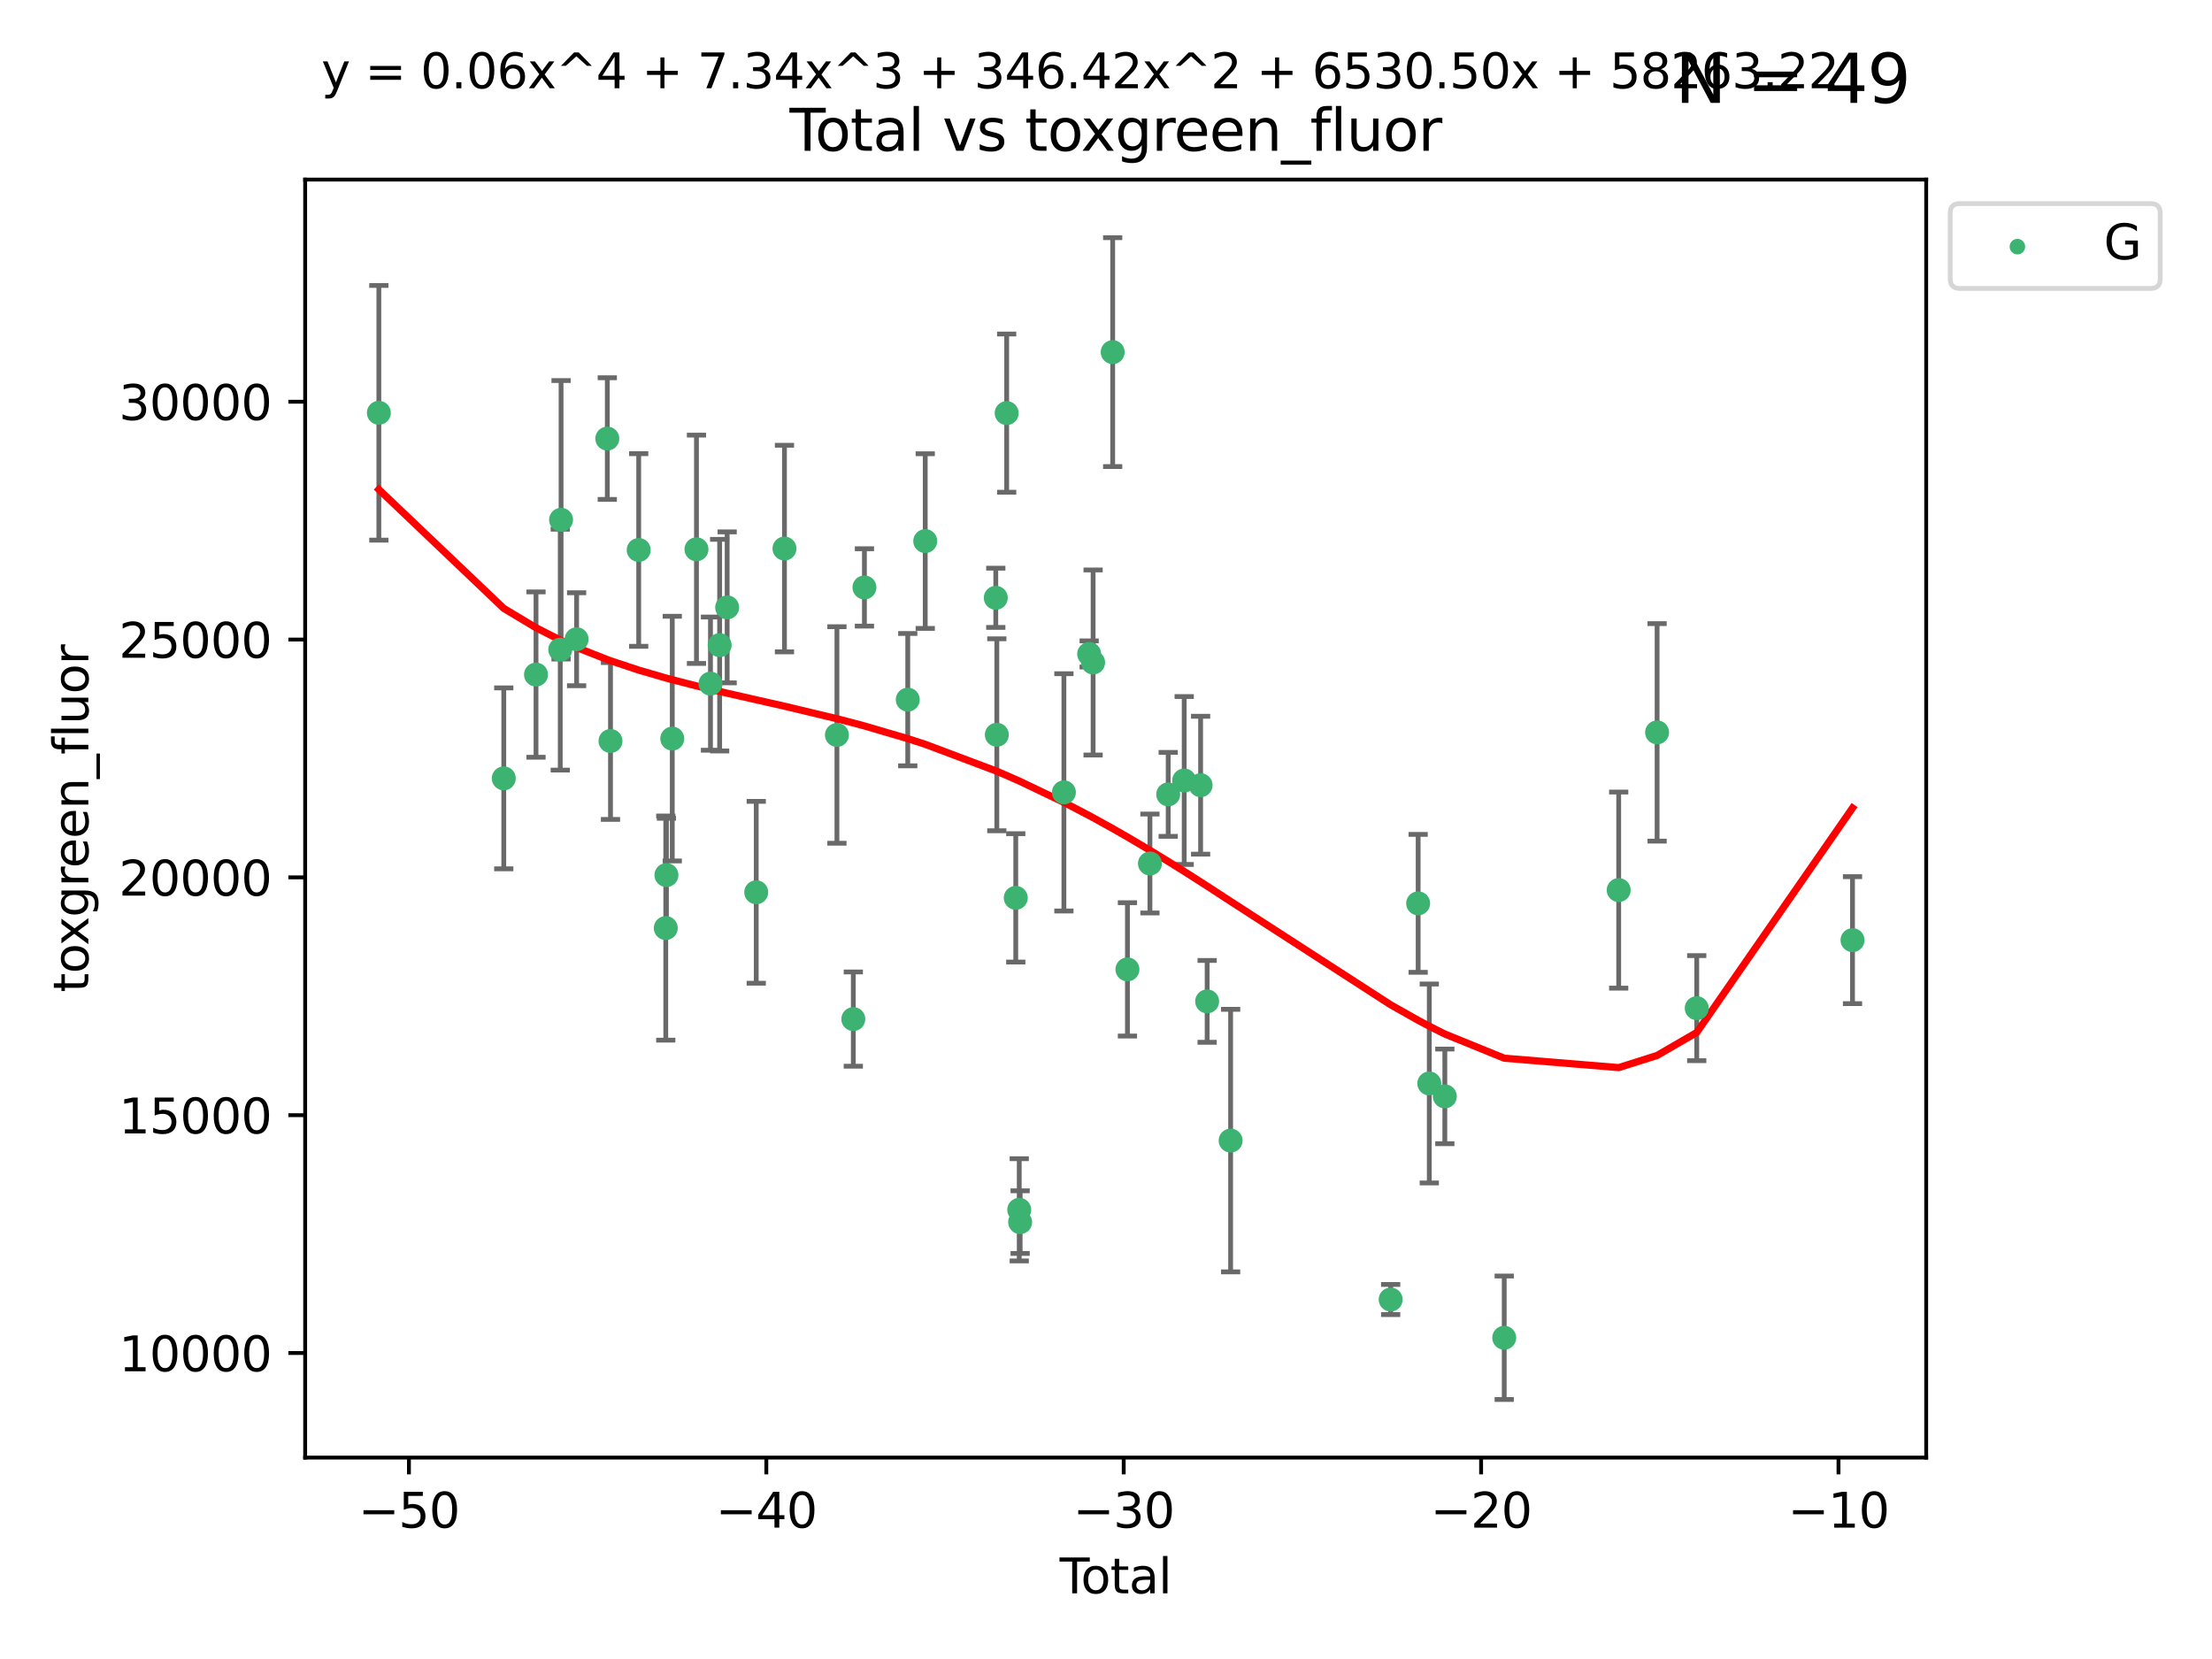 <?xml version="1.0" encoding="utf-8" standalone="no"?>
<!DOCTYPE svg PUBLIC "-//W3C//DTD SVG 1.1//EN"
  "http://www.w3.org/Graphics/SVG/1.1/DTD/svg11.dtd">
<svg xmlns:xlink="http://www.w3.org/1999/xlink" width="460.8pt" height="345.6pt" viewBox="0 0 460.8 345.6" xmlns="http://www.w3.org/2000/svg" version="1.1">
 <defs>
  <style type="text/css">*{stroke-linejoin: round; stroke-linecap: butt}</style>
 </defs>
 <g id="figure_1">
  <g id="patch_1">
   <path d="M 0 345.6 
L 460.8 345.6 
L 460.8 0 
L 0 0 
z
" style="fill: #ffffff"/>
  </g>
  <g id="axes_1">
   <g id="patch_2">
    <path d="M 63.571 303.64 
L 401.26 303.64 
L 401.26 37.411 
L 63.571 37.411 
z
" style="fill: #ffffff"/>
   </g>
   <g id="PathCollection_1">
    <defs>
     <path id="mb4ce47b4bc" d="M 0 1.118 
C 0.297 1.118 0.581 1 0.791 0.791 
C 1 0.581 1.118 0.297 1.118 0 
C 1.118 -0.297 1 -0.581 0.791 -0.791 
C 0.581 -1 0.297 -1.118 0 -1.118 
C -0.297 -1.118 -0.581 -1 -0.791 -0.791 
C -1 -0.581 -1.118 -0.297 -1.118 0 
C -1.118 0.297 -1 0.581 -0.791 0.791 
C -0.581 1 -0.297 1.118 0 1.118 
z
" style="stroke: #3cb371"/>
    </defs>
    <g clip-path="url(#p9e8d998bc2)">
     <use xlink:href="#mb4ce47b4bc" x="78.921" y="85.997" style="fill: #3cb371; stroke: #3cb371"/>
     <use xlink:href="#mb4ce47b4bc" x="104.945" y="162.146" style="fill: #3cb371; stroke: #3cb371"/>
     <use xlink:href="#mb4ce47b4bc" x="111.661" y="140.524" style="fill: #3cb371; stroke: #3cb371"/>
     <use xlink:href="#mb4ce47b4bc" x="116.711" y="135.33" style="fill: #3cb371; stroke: #3cb371"/>
     <use xlink:href="#mb4ce47b4bc" x="116.882" y="108.281" style="fill: #3cb371; stroke: #3cb371"/>
     <use xlink:href="#mb4ce47b4bc" x="120.118" y="133.165" style="fill: #3cb371; stroke: #3cb371"/>
     <use xlink:href="#mb4ce47b4bc" x="126.511" y="91.364" style="fill: #3cb371; stroke: #3cb371"/>
     <use xlink:href="#mb4ce47b4bc" x="127.177" y="154.363" style="fill: #3cb371; stroke: #3cb371"/>
     <use xlink:href="#mb4ce47b4bc" x="133.054" y="114.571" style="fill: #3cb371; stroke: #3cb371"/>
     <use xlink:href="#mb4ce47b4bc" x="138.693" y="193.332" style="fill: #3cb371; stroke: #3cb371"/>
     <use xlink:href="#mb4ce47b4bc" x="138.83" y="182.296" style="fill: #3cb371; stroke: #3cb371"/>
     <use xlink:href="#mb4ce47b4bc" x="140.045" y="153.866" style="fill: #3cb371; stroke: #3cb371"/>
     <use xlink:href="#mb4ce47b4bc" x="145.087" y="114.428" style="fill: #3cb371; stroke: #3cb371"/>
     <use xlink:href="#mb4ce47b4bc" x="148.005" y="142.413" style="fill: #3cb371; stroke: #3cb371"/>
     <use xlink:href="#mb4ce47b4bc" x="149.915" y="134.397" style="fill: #3cb371; stroke: #3cb371"/>
     <use xlink:href="#mb4ce47b4bc" x="151.481" y="126.527" style="fill: #3cb371; stroke: #3cb371"/>
     <use xlink:href="#mb4ce47b4bc" x="157.537" y="185.877" style="fill: #3cb371; stroke: #3cb371"/>
     <use xlink:href="#mb4ce47b4bc" x="163.418" y="114.273" style="fill: #3cb371; stroke: #3cb371"/>
     <use xlink:href="#mb4ce47b4bc" x="174.347" y="153.106" style="fill: #3cb371; stroke: #3cb371"/>
     <use xlink:href="#mb4ce47b4bc" x="177.76" y="212.295" style="fill: #3cb371; stroke: #3cb371"/>
     <use xlink:href="#mb4ce47b4bc" x="180.076" y="122.372" style="fill: #3cb371; stroke: #3cb371"/>
     <use xlink:href="#mb4ce47b4bc" x="189.102" y="145.748" style="fill: #3cb371; stroke: #3cb371"/>
     <use xlink:href="#mb4ce47b4bc" x="192.744" y="112.718" style="fill: #3cb371; stroke: #3cb371"/>
     <use xlink:href="#mb4ce47b4bc" x="207.44" y="124.535" style="fill: #3cb371; stroke: #3cb371"/>
     <use xlink:href="#mb4ce47b4bc" x="207.655" y="153.067" style="fill: #3cb371; stroke: #3cb371"/>
     <use xlink:href="#mb4ce47b4bc" x="209.708" y="86.058" style="fill: #3cb371; stroke: #3cb371"/>
     <use xlink:href="#mb4ce47b4bc" x="211.603" y="187.039" style="fill: #3cb371; stroke: #3cb371"/>
     <use xlink:href="#mb4ce47b4bc" x="212.327" y="252.027" style="fill: #3cb371; stroke: #3cb371"/>
     <use xlink:href="#mb4ce47b4bc" x="212.514" y="254.59" style="fill: #3cb371; stroke: #3cb371"/>
     <use xlink:href="#mb4ce47b4bc" x="221.631" y="165.063" style="fill: #3cb371; stroke: #3cb371"/>
     <use xlink:href="#mb4ce47b4bc" x="226.894" y="136.229" style="fill: #3cb371; stroke: #3cb371"/>
     <use xlink:href="#mb4ce47b4bc" x="227.715" y="138.008" style="fill: #3cb371; stroke: #3cb371"/>
     <use xlink:href="#mb4ce47b4bc" x="231.793" y="73.353" style="fill: #3cb371; stroke: #3cb371"/>
     <use xlink:href="#mb4ce47b4bc" x="234.867" y="201.939" style="fill: #3cb371; stroke: #3cb371"/>
     <use xlink:href="#mb4ce47b4bc" x="239.552" y="179.886" style="fill: #3cb371; stroke: #3cb371"/>
     <use xlink:href="#mb4ce47b4bc" x="243.358" y="165.481" style="fill: #3cb371; stroke: #3cb371"/>
     <use xlink:href="#mb4ce47b4bc" x="246.69" y="162.589" style="fill: #3cb371; stroke: #3cb371"/>
     <use xlink:href="#mb4ce47b4bc" x="250.11" y="163.573" style="fill: #3cb371; stroke: #3cb371"/>
     <use xlink:href="#mb4ce47b4bc" x="251.47" y="208.604" style="fill: #3cb371; stroke: #3cb371"/>
     <use xlink:href="#mb4ce47b4bc" x="256.361" y="237.606" style="fill: #3cb371; stroke: #3cb371"/>
     <use xlink:href="#mb4ce47b4bc" x="289.699" y="270.716" style="fill: #3cb371; stroke: #3cb371"/>
     <use xlink:href="#mb4ce47b4bc" x="295.426" y="188.186" style="fill: #3cb371; stroke: #3cb371"/>
     <use xlink:href="#mb4ce47b4bc" x="297.748" y="225.708" style="fill: #3cb371; stroke: #3cb371"/>
     <use xlink:href="#mb4ce47b4bc" x="300.985" y="228.392" style="fill: #3cb371; stroke: #3cb371"/>
     <use xlink:href="#mb4ce47b4bc" x="313.358" y="278.681" style="fill: #3cb371; stroke: #3cb371"/>
     <use xlink:href="#mb4ce47b4bc" x="337.204" y="185.422" style="fill: #3cb371; stroke: #3cb371"/>
     <use xlink:href="#mb4ce47b4bc" x="345.204" y="152.567" style="fill: #3cb371; stroke: #3cb371"/>
     <use xlink:href="#mb4ce47b4bc" x="353.461" y="210.017" style="fill: #3cb371; stroke: #3cb371"/>
     <use xlink:href="#mb4ce47b4bc" x="385.911" y="195.848" style="fill: #3cb371; stroke: #3cb371"/>
    </g>
   </g>
   <g id="matplotlib.axis_1">
    <g id="xtick_1">
     <g id="line2d_1">
      <defs>
       <path id="m841485685b" d="M 0 0 
L 0 3.5 
" style="stroke: #000000; stroke-width: 0.8"/>
      </defs>
      <g>
       <use xlink:href="#m841485685b" x="85.187" y="303.64" style="stroke: #000000; stroke-width: 0.8"/>
      </g>
     </g>
     <g id="text_1">
      <!-- −50 -->
      <g transform="translate(74.634 318.238)scale(0.1 -0.1)">
       <defs>
        <path id="DejaVuSans-2212" d="M 678 2272 
L 4684 2272 
L 4684 1741 
L 678 1741 
L 678 2272 
z
" transform="scale(0.016)"/>
        <path id="DejaVuSans-35" d="M 691 4666 
L 3169 4666 
L 3169 4134 
L 1269 4134 
L 1269 2991 
Q 1406 3038 1543 3061 
Q 1681 3084 1819 3084 
Q 2600 3084 3056 2656 
Q 3513 2228 3513 1497 
Q 3513 744 3044 326 
Q 2575 -91 1722 -91 
Q 1428 -91 1123 -41 
Q 819 9 494 109 
L 494 744 
Q 775 591 1075 516 
Q 1375 441 1709 441 
Q 2250 441 2565 725 
Q 2881 1009 2881 1497 
Q 2881 1984 2565 2268 
Q 2250 2553 1709 2553 
Q 1456 2553 1204 2497 
Q 953 2441 691 2322 
L 691 4666 
z
" transform="scale(0.016)"/>
        <path id="DejaVuSans-30" d="M 2034 4250 
Q 1547 4250 1301 3770 
Q 1056 3291 1056 2328 
Q 1056 1369 1301 889 
Q 1547 409 2034 409 
Q 2525 409 2770 889 
Q 3016 1369 3016 2328 
Q 3016 3291 2770 3770 
Q 2525 4250 2034 4250 
z
M 2034 4750 
Q 2819 4750 3233 4129 
Q 3647 3509 3647 2328 
Q 3647 1150 3233 529 
Q 2819 -91 2034 -91 
Q 1250 -91 836 529 
Q 422 1150 422 2328 
Q 422 3509 836 4129 
Q 1250 4750 2034 4750 
z
" transform="scale(0.016)"/>
       </defs>
       <use xlink:href="#DejaVuSans-2212"/>
       <use xlink:href="#DejaVuSans-35" x="83.789"/>
       <use xlink:href="#DejaVuSans-30" x="147.412"/>
      </g>
     </g>
    </g>
    <g id="xtick_2">
     <g id="line2d_2">
      <g>
       <use xlink:href="#m841485685b" x="159.638" y="303.64" style="stroke: #000000; stroke-width: 0.8"/>
      </g>
     </g>
     <g id="text_2">
      <!-- −40 -->
      <g transform="translate(149.086 318.238)scale(0.1 -0.1)">
       <defs>
        <path id="DejaVuSans-34" d="M 2419 4116 
L 825 1625 
L 2419 1625 
L 2419 4116 
z
M 2253 4666 
L 3047 4666 
L 3047 1625 
L 3713 1625 
L 3713 1100 
L 3047 1100 
L 3047 0 
L 2419 0 
L 2419 1100 
L 313 1100 
L 313 1709 
L 2253 4666 
z
" transform="scale(0.016)"/>
       </defs>
       <use xlink:href="#DejaVuSans-2212"/>
       <use xlink:href="#DejaVuSans-34" x="83.789"/>
       <use xlink:href="#DejaVuSans-30" x="147.412"/>
      </g>
     </g>
    </g>
    <g id="xtick_3">
     <g id="line2d_3">
      <g>
       <use xlink:href="#m841485685b" x="234.089" y="303.64" style="stroke: #000000; stroke-width: 0.8"/>
      </g>
     </g>
     <g id="text_3">
      <!-- −30 -->
      <g transform="translate(223.537 318.238)scale(0.1 -0.1)">
       <defs>
        <path id="DejaVuSans-33" d="M 2597 2516 
Q 3050 2419 3304 2112 
Q 3559 1806 3559 1356 
Q 3559 666 3084 287 
Q 2609 -91 1734 -91 
Q 1441 -91 1130 -33 
Q 819 25 488 141 
L 488 750 
Q 750 597 1062 519 
Q 1375 441 1716 441 
Q 2309 441 2620 675 
Q 2931 909 2931 1356 
Q 2931 1769 2642 2001 
Q 2353 2234 1838 2234 
L 1294 2234 
L 1294 2753 
L 1863 2753 
Q 2328 2753 2575 2939 
Q 2822 3125 2822 3475 
Q 2822 3834 2567 4026 
Q 2313 4219 1838 4219 
Q 1578 4219 1281 4162 
Q 984 4106 628 3988 
L 628 4550 
Q 988 4650 1302 4700 
Q 1616 4750 1894 4750 
Q 2613 4750 3031 4423 
Q 3450 4097 3450 3541 
Q 3450 3153 3228 2886 
Q 3006 2619 2597 2516 
z
" transform="scale(0.016)"/>
       </defs>
       <use xlink:href="#DejaVuSans-2212"/>
       <use xlink:href="#DejaVuSans-33" x="83.789"/>
       <use xlink:href="#DejaVuSans-30" x="147.412"/>
      </g>
     </g>
    </g>
    <g id="xtick_4">
     <g id="line2d_4">
      <g>
       <use xlink:href="#m841485685b" x="308.541" y="303.64" style="stroke: #000000; stroke-width: 0.8"/>
      </g>
     </g>
     <g id="text_4">
      <!-- −20 -->
      <g transform="translate(297.988 318.238)scale(0.1 -0.1)">
       <defs>
        <path id="DejaVuSans-32" d="M 1228 531 
L 3431 531 
L 3431 0 
L 469 0 
L 469 531 
Q 828 903 1448 1529 
Q 2069 2156 2228 2338 
Q 2531 2678 2651 2914 
Q 2772 3150 2772 3378 
Q 2772 3750 2511 3984 
Q 2250 4219 1831 4219 
Q 1534 4219 1204 4116 
Q 875 4013 500 3803 
L 500 4441 
Q 881 4594 1212 4672 
Q 1544 4750 1819 4750 
Q 2544 4750 2975 4387 
Q 3406 4025 3406 3419 
Q 3406 3131 3298 2873 
Q 3191 2616 2906 2266 
Q 2828 2175 2409 1742 
Q 1991 1309 1228 531 
z
" transform="scale(0.016)"/>
       </defs>
       <use xlink:href="#DejaVuSans-2212"/>
       <use xlink:href="#DejaVuSans-32" x="83.789"/>
       <use xlink:href="#DejaVuSans-30" x="147.412"/>
      </g>
     </g>
    </g>
    <g id="xtick_5">
     <g id="line2d_5">
      <g>
       <use xlink:href="#m841485685b" x="382.992" y="303.64" style="stroke: #000000; stroke-width: 0.8"/>
      </g>
     </g>
     <g id="text_5">
      <!-- −10 -->
      <g transform="translate(372.44 318.238)scale(0.1 -0.1)">
       <defs>
        <path id="DejaVuSans-31" d="M 794 531 
L 1825 531 
L 1825 4091 
L 703 3866 
L 703 4441 
L 1819 4666 
L 2450 4666 
L 2450 531 
L 3481 531 
L 3481 0 
L 794 0 
L 794 531 
z
" transform="scale(0.016)"/>
       </defs>
       <use xlink:href="#DejaVuSans-2212"/>
       <use xlink:href="#DejaVuSans-31" x="83.789"/>
       <use xlink:href="#DejaVuSans-30" x="147.412"/>
      </g>
     </g>
    </g>
    <g id="text_6">
     <!-- Total -->
     <g transform="translate(220.739 331.917)scale(0.1 -0.1)">
      <defs>
       <path id="DejaVuSans-54" d="M -19 4666 
L 3928 4666 
L 3928 4134 
L 2272 4134 
L 2272 0 
L 1638 0 
L 1638 4134 
L -19 4134 
L -19 4666 
z
" transform="scale(0.016)"/>
       <path id="DejaVuSans-6f" d="M 1959 3097 
Q 1497 3097 1228 2736 
Q 959 2375 959 1747 
Q 959 1119 1226 758 
Q 1494 397 1959 397 
Q 2419 397 2687 759 
Q 2956 1122 2956 1747 
Q 2956 2369 2687 2733 
Q 2419 3097 1959 3097 
z
M 1959 3584 
Q 2709 3584 3137 3096 
Q 3566 2609 3566 1747 
Q 3566 888 3137 398 
Q 2709 -91 1959 -91 
Q 1206 -91 779 398 
Q 353 888 353 1747 
Q 353 2609 779 3096 
Q 1206 3584 1959 3584 
z
" transform="scale(0.016)"/>
       <path id="DejaVuSans-74" d="M 1172 4494 
L 1172 3500 
L 2356 3500 
L 2356 3053 
L 1172 3053 
L 1172 1153 
Q 1172 725 1289 603 
Q 1406 481 1766 481 
L 2356 481 
L 2356 0 
L 1766 0 
Q 1100 0 847 248 
Q 594 497 594 1153 
L 594 3053 
L 172 3053 
L 172 3500 
L 594 3500 
L 594 4494 
L 1172 4494 
z
" transform="scale(0.016)"/>
       <path id="DejaVuSans-61" d="M 2194 1759 
Q 1497 1759 1228 1600 
Q 959 1441 959 1056 
Q 959 750 1161 570 
Q 1363 391 1709 391 
Q 2188 391 2477 730 
Q 2766 1069 2766 1631 
L 2766 1759 
L 2194 1759 
z
M 3341 1997 
L 3341 0 
L 2766 0 
L 2766 531 
Q 2569 213 2275 61 
Q 1981 -91 1556 -91 
Q 1019 -91 701 211 
Q 384 513 384 1019 
Q 384 1609 779 1909 
Q 1175 2209 1959 2209 
L 2766 2209 
L 2766 2266 
Q 2766 2663 2505 2880 
Q 2244 3097 1772 3097 
Q 1472 3097 1187 3025 
Q 903 2953 641 2809 
L 641 3341 
Q 956 3463 1253 3523 
Q 1550 3584 1831 3584 
Q 2591 3584 2966 3190 
Q 3341 2797 3341 1997 
z
" transform="scale(0.016)"/>
       <path id="DejaVuSans-6c" d="M 603 4863 
L 1178 4863 
L 1178 0 
L 603 0 
L 603 4863 
z
" transform="scale(0.016)"/>
      </defs>
      <use xlink:href="#DejaVuSans-54"/>
      <use xlink:href="#DejaVuSans-6f" x="44.084"/>
      <use xlink:href="#DejaVuSans-74" x="105.266"/>
      <use xlink:href="#DejaVuSans-61" x="144.475"/>
      <use xlink:href="#DejaVuSans-6c" x="205.754"/>
     </g>
    </g>
   </g>
   <g id="matplotlib.axis_2">
    <g id="ytick_1">
     <g id="line2d_6">
      <defs>
       <path id="m6a6cdf7a8a" d="M 0 0 
L -3.5 0 
" style="stroke: #000000; stroke-width: 0.8"/>
      </defs>
      <g>
       <use xlink:href="#m6a6cdf7a8a" x="63.571" y="281.858" style="stroke: #000000; stroke-width: 0.8"/>
      </g>
     </g>
     <g id="text_7">
      <!-- 10000 -->
      <g transform="translate(24.759 285.657)scale(0.1 -0.1)">
       <use xlink:href="#DejaVuSans-31"/>
       <use xlink:href="#DejaVuSans-30" x="63.623"/>
       <use xlink:href="#DejaVuSans-30" x="127.246"/>
       <use xlink:href="#DejaVuSans-30" x="190.869"/>
       <use xlink:href="#DejaVuSans-30" x="254.492"/>
      </g>
     </g>
    </g>
    <g id="ytick_2">
     <g id="line2d_7">
      <g>
       <use xlink:href="#m6a6cdf7a8a" x="63.571" y="232.315" style="stroke: #000000; stroke-width: 0.8"/>
      </g>
     </g>
     <g id="text_8">
      <!-- 15000 -->
      <g transform="translate(24.759 236.114)scale(0.1 -0.1)">
       <use xlink:href="#DejaVuSans-31"/>
       <use xlink:href="#DejaVuSans-35" x="63.623"/>
       <use xlink:href="#DejaVuSans-30" x="127.246"/>
       <use xlink:href="#DejaVuSans-30" x="190.869"/>
       <use xlink:href="#DejaVuSans-30" x="254.492"/>
      </g>
     </g>
    </g>
    <g id="ytick_3">
     <g id="line2d_8">
      <g>
       <use xlink:href="#m6a6cdf7a8a" x="63.571" y="182.772" style="stroke: #000000; stroke-width: 0.8"/>
      </g>
     </g>
     <g id="text_9">
      <!-- 20000 -->
      <g transform="translate(24.759 186.571)scale(0.1 -0.1)">
       <use xlink:href="#DejaVuSans-32"/>
       <use xlink:href="#DejaVuSans-30" x="63.623"/>
       <use xlink:href="#DejaVuSans-30" x="127.246"/>
       <use xlink:href="#DejaVuSans-30" x="190.869"/>
       <use xlink:href="#DejaVuSans-30" x="254.492"/>
      </g>
     </g>
    </g>
    <g id="ytick_4">
     <g id="line2d_9">
      <g>
       <use xlink:href="#m6a6cdf7a8a" x="63.571" y="133.23" style="stroke: #000000; stroke-width: 0.8"/>
      </g>
     </g>
     <g id="text_10">
      <!-- 25000 -->
      <g transform="translate(24.759 137.029)scale(0.1 -0.1)">
       <use xlink:href="#DejaVuSans-32"/>
       <use xlink:href="#DejaVuSans-35" x="63.623"/>
       <use xlink:href="#DejaVuSans-30" x="127.246"/>
       <use xlink:href="#DejaVuSans-30" x="190.869"/>
       <use xlink:href="#DejaVuSans-30" x="254.492"/>
      </g>
     </g>
    </g>
    <g id="ytick_5">
     <g id="line2d_10">
      <g>
       <use xlink:href="#m6a6cdf7a8a" x="63.571" y="83.687" style="stroke: #000000; stroke-width: 0.8"/>
      </g>
     </g>
     <g id="text_11">
      <!-- 30000 -->
      <g transform="translate(24.759 87.486)scale(0.1 -0.1)">
       <use xlink:href="#DejaVuSans-33"/>
       <use xlink:href="#DejaVuSans-30" x="63.623"/>
       <use xlink:href="#DejaVuSans-30" x="127.246"/>
       <use xlink:href="#DejaVuSans-30" x="190.869"/>
       <use xlink:href="#DejaVuSans-30" x="254.492"/>
      </g>
     </g>
    </g>
    <g id="text_12">
     <!-- toxgreen_fluor -->
     <g transform="translate(18.401 206.72)rotate(-90)scale(0.1 -0.1)">
      <defs>
       <path id="DejaVuSans-78" d="M 3513 3500 
L 2247 1797 
L 3578 0 
L 2900 0 
L 1881 1375 
L 863 0 
L 184 0 
L 1544 1831 
L 300 3500 
L 978 3500 
L 1906 2253 
L 2834 3500 
L 3513 3500 
z
" transform="scale(0.016)"/>
       <path id="DejaVuSans-67" d="M 2906 1791 
Q 2906 2416 2648 2759 
Q 2391 3103 1925 3103 
Q 1463 3103 1205 2759 
Q 947 2416 947 1791 
Q 947 1169 1205 825 
Q 1463 481 1925 481 
Q 2391 481 2648 825 
Q 2906 1169 2906 1791 
z
M 3481 434 
Q 3481 -459 3084 -895 
Q 2688 -1331 1869 -1331 
Q 1566 -1331 1297 -1286 
Q 1028 -1241 775 -1147 
L 775 -588 
Q 1028 -725 1275 -790 
Q 1522 -856 1778 -856 
Q 2344 -856 2625 -561 
Q 2906 -266 2906 331 
L 2906 616 
Q 2728 306 2450 153 
Q 2172 0 1784 0 
Q 1141 0 747 490 
Q 353 981 353 1791 
Q 353 2603 747 3093 
Q 1141 3584 1784 3584 
Q 2172 3584 2450 3431 
Q 2728 3278 2906 2969 
L 2906 3500 
L 3481 3500 
L 3481 434 
z
" transform="scale(0.016)"/>
       <path id="DejaVuSans-72" d="M 2631 2963 
Q 2534 3019 2420 3045 
Q 2306 3072 2169 3072 
Q 1681 3072 1420 2755 
Q 1159 2438 1159 1844 
L 1159 0 
L 581 0 
L 581 3500 
L 1159 3500 
L 1159 2956 
Q 1341 3275 1631 3429 
Q 1922 3584 2338 3584 
Q 2397 3584 2469 3576 
Q 2541 3569 2628 3553 
L 2631 2963 
z
" transform="scale(0.016)"/>
       <path id="DejaVuSans-65" d="M 3597 1894 
L 3597 1613 
L 953 1613 
Q 991 1019 1311 708 
Q 1631 397 2203 397 
Q 2534 397 2845 478 
Q 3156 559 3463 722 
L 3463 178 
Q 3153 47 2828 -22 
Q 2503 -91 2169 -91 
Q 1331 -91 842 396 
Q 353 884 353 1716 
Q 353 2575 817 3079 
Q 1281 3584 2069 3584 
Q 2775 3584 3186 3129 
Q 3597 2675 3597 1894 
z
M 3022 2063 
Q 3016 2534 2758 2815 
Q 2500 3097 2075 3097 
Q 1594 3097 1305 2825 
Q 1016 2553 972 2059 
L 3022 2063 
z
" transform="scale(0.016)"/>
       <path id="DejaVuSans-6e" d="M 3513 2113 
L 3513 0 
L 2938 0 
L 2938 2094 
Q 2938 2591 2744 2837 
Q 2550 3084 2163 3084 
Q 1697 3084 1428 2787 
Q 1159 2491 1159 1978 
L 1159 0 
L 581 0 
L 581 3500 
L 1159 3500 
L 1159 2956 
Q 1366 3272 1645 3428 
Q 1925 3584 2291 3584 
Q 2894 3584 3203 3211 
Q 3513 2838 3513 2113 
z
" transform="scale(0.016)"/>
       <path id="DejaVuSans-5f" d="M 3263 -1063 
L 3263 -1509 
L -63 -1509 
L -63 -1063 
L 3263 -1063 
z
" transform="scale(0.016)"/>
       <path id="DejaVuSans-66" d="M 2375 4863 
L 2375 4384 
L 1825 4384 
Q 1516 4384 1395 4259 
Q 1275 4134 1275 3809 
L 1275 3500 
L 2222 3500 
L 2222 3053 
L 1275 3053 
L 1275 0 
L 697 0 
L 697 3053 
L 147 3053 
L 147 3500 
L 697 3500 
L 697 3744 
Q 697 4328 969 4595 
Q 1241 4863 1831 4863 
L 2375 4863 
z
" transform="scale(0.016)"/>
       <path id="DejaVuSans-75" d="M 544 1381 
L 544 3500 
L 1119 3500 
L 1119 1403 
Q 1119 906 1312 657 
Q 1506 409 1894 409 
Q 2359 409 2629 706 
Q 2900 1003 2900 1516 
L 2900 3500 
L 3475 3500 
L 3475 0 
L 2900 0 
L 2900 538 
Q 2691 219 2414 64 
Q 2138 -91 1772 -91 
Q 1169 -91 856 284 
Q 544 659 544 1381 
z
M 1991 3584 
L 1991 3584 
z
" transform="scale(0.016)"/>
      </defs>
      <use xlink:href="#DejaVuSans-74"/>
      <use xlink:href="#DejaVuSans-6f" x="39.209"/>
      <use xlink:href="#DejaVuSans-78" x="97.266"/>
      <use xlink:href="#DejaVuSans-67" x="156.445"/>
      <use xlink:href="#DejaVuSans-72" x="219.922"/>
      <use xlink:href="#DejaVuSans-65" x="258.785"/>
      <use xlink:href="#DejaVuSans-65" x="320.309"/>
      <use xlink:href="#DejaVuSans-6e" x="381.832"/>
      <use xlink:href="#DejaVuSans-5f" x="445.211"/>
      <use xlink:href="#DejaVuSans-66" x="495.211"/>
      <use xlink:href="#DejaVuSans-6c" x="530.416"/>
      <use xlink:href="#DejaVuSans-75" x="558.199"/>
      <use xlink:href="#DejaVuSans-6f" x="621.578"/>
      <use xlink:href="#DejaVuSans-72" x="682.76"/>
     </g>
    </g>
   </g>
   <g id="LineCollection_1">
    <path d="M 78.921 112.522 
L 78.921 59.471 
" clip-path="url(#p9e8d998bc2)" style="fill: none; stroke: #696969"/>
    <path d="M 104.945 180.989 
L 104.945 143.303 
" clip-path="url(#p9e8d998bc2)" style="fill: none; stroke: #696969"/>
    <path d="M 111.661 157.745 
L 111.661 123.304 
" clip-path="url(#p9e8d998bc2)" style="fill: none; stroke: #696969"/>
    <path d="M 116.711 160.423 
L 116.711 110.237 
" clip-path="url(#p9e8d998bc2)" style="fill: none; stroke: #696969"/>
    <path d="M 116.882 137.283 
L 116.882 79.279 
" clip-path="url(#p9e8d998bc2)" style="fill: none; stroke: #696969"/>
    <path d="M 120.118 142.848 
L 120.118 123.481 
" clip-path="url(#p9e8d998bc2)" style="fill: none; stroke: #696969"/>
    <path d="M 126.511 104.035 
L 126.511 78.693 
" clip-path="url(#p9e8d998bc2)" style="fill: none; stroke: #696969"/>
    <path d="M 127.177 170.7 
L 127.177 138.025 
" clip-path="url(#p9e8d998bc2)" style="fill: none; stroke: #696969"/>
    <path d="M 133.054 134.638 
L 133.054 94.505 
" clip-path="url(#p9e8d998bc2)" style="fill: none; stroke: #696969"/>
    <path d="M 138.693 216.68 
L 138.693 169.984 
" clip-path="url(#p9e8d998bc2)" style="fill: none; stroke: #696969"/>
    <path d="M 138.83 194.134 
L 138.83 170.457 
" clip-path="url(#p9e8d998bc2)" style="fill: none; stroke: #696969"/>
    <path d="M 140.045 179.351 
L 140.045 128.38 
" clip-path="url(#p9e8d998bc2)" style="fill: none; stroke: #696969"/>
    <path d="M 145.087 138.213 
L 145.087 90.642 
" clip-path="url(#p9e8d998bc2)" style="fill: none; stroke: #696969"/>
    <path d="M 148.005 156.289 
L 148.005 128.536 
" clip-path="url(#p9e8d998bc2)" style="fill: none; stroke: #696969"/>
    <path d="M 149.915 156.437 
L 149.915 112.358 
" clip-path="url(#p9e8d998bc2)" style="fill: none; stroke: #696969"/>
    <path d="M 151.481 142.251 
L 151.481 110.802 
" clip-path="url(#p9e8d998bc2)" style="fill: none; stroke: #696969"/>
    <path d="M 157.537 204.819 
L 157.537 166.936 
" clip-path="url(#p9e8d998bc2)" style="fill: none; stroke: #696969"/>
    <path d="M 163.418 135.794 
L 163.418 92.752 
" clip-path="url(#p9e8d998bc2)" style="fill: none; stroke: #696969"/>
    <path d="M 174.347 175.66 
L 174.347 130.552 
" clip-path="url(#p9e8d998bc2)" style="fill: none; stroke: #696969"/>
    <path d="M 177.76 222.116 
L 177.76 202.474 
" clip-path="url(#p9e8d998bc2)" style="fill: none; stroke: #696969"/>
    <path d="M 180.076 130.43 
L 180.076 114.314 
" clip-path="url(#p9e8d998bc2)" style="fill: none; stroke: #696969"/>
    <path d="M 189.102 159.533 
L 189.102 131.963 
" clip-path="url(#p9e8d998bc2)" style="fill: none; stroke: #696969"/>
    <path d="M 192.744 130.909 
L 192.744 94.526 
" clip-path="url(#p9e8d998bc2)" style="fill: none; stroke: #696969"/>
    <path d="M 207.44 130.705 
L 207.44 118.365 
" clip-path="url(#p9e8d998bc2)" style="fill: none; stroke: #696969"/>
    <path d="M 207.655 173.063 
L 207.655 133.072 
" clip-path="url(#p9e8d998bc2)" style="fill: none; stroke: #696969"/>
    <path d="M 209.708 102.536 
L 209.708 69.579 
" clip-path="url(#p9e8d998bc2)" style="fill: none; stroke: #696969"/>
    <path d="M 211.603 200.41 
L 211.603 173.669 
" clip-path="url(#p9e8d998bc2)" style="fill: none; stroke: #696969"/>
    <path d="M 212.327 262.673 
L 212.327 241.38 
" clip-path="url(#p9e8d998bc2)" style="fill: none; stroke: #696969"/>
    <path d="M 212.514 261.113 
L 212.514 248.067 
" clip-path="url(#p9e8d998bc2)" style="fill: none; stroke: #696969"/>
    <path d="M 221.631 189.777 
L 221.631 140.349 
" clip-path="url(#p9e8d998bc2)" style="fill: none; stroke: #696969"/>
    <path d="M 226.894 138.946 
L 226.894 133.511 
" clip-path="url(#p9e8d998bc2)" style="fill: none; stroke: #696969"/>
    <path d="M 227.715 157.285 
L 227.715 118.731 
" clip-path="url(#p9e8d998bc2)" style="fill: none; stroke: #696969"/>
    <path d="M 231.793 97.193 
L 231.793 49.513 
" clip-path="url(#p9e8d998bc2)" style="fill: none; stroke: #696969"/>
    <path d="M 234.867 215.825 
L 234.867 188.053 
" clip-path="url(#p9e8d998bc2)" style="fill: none; stroke: #696969"/>
    <path d="M 239.552 190.19 
L 239.552 169.582 
" clip-path="url(#p9e8d998bc2)" style="fill: none; stroke: #696969"/>
    <path d="M 243.358 174.223 
L 243.358 156.739 
" clip-path="url(#p9e8d998bc2)" style="fill: none; stroke: #696969"/>
    <path d="M 246.69 180.08 
L 246.69 145.099 
" clip-path="url(#p9e8d998bc2)" style="fill: none; stroke: #696969"/>
    <path d="M 250.11 177.935 
L 250.11 149.211 
" clip-path="url(#p9e8d998bc2)" style="fill: none; stroke: #696969"/>
    <path d="M 251.47 217.128 
L 251.47 200.081 
" clip-path="url(#p9e8d998bc2)" style="fill: none; stroke: #696969"/>
    <path d="M 256.361 264.952 
L 256.361 210.261 
" clip-path="url(#p9e8d998bc2)" style="fill: none; stroke: #696969"/>
    <path d="M 289.699 273.85 
L 289.699 267.581 
" clip-path="url(#p9e8d998bc2)" style="fill: none; stroke: #696969"/>
    <path d="M 295.426 202.549 
L 295.426 173.823 
" clip-path="url(#p9e8d998bc2)" style="fill: none; stroke: #696969"/>
    <path d="M 297.748 246.426 
L 297.748 204.99 
" clip-path="url(#p9e8d998bc2)" style="fill: none; stroke: #696969"/>
    <path d="M 300.985 238.25 
L 300.985 218.535 
" clip-path="url(#p9e8d998bc2)" style="fill: none; stroke: #696969"/>
    <path d="M 313.358 291.539 
L 313.358 265.824 
" clip-path="url(#p9e8d998bc2)" style="fill: none; stroke: #696969"/>
    <path d="M 337.204 205.848 
L 337.204 164.996 
" clip-path="url(#p9e8d998bc2)" style="fill: none; stroke: #696969"/>
    <path d="M 345.204 175.222 
L 345.204 129.911 
" clip-path="url(#p9e8d998bc2)" style="fill: none; stroke: #696969"/>
    <path d="M 353.461 220.958 
L 353.461 199.075 
" clip-path="url(#p9e8d998bc2)" style="fill: none; stroke: #696969"/>
    <path d="M 385.911 209.071 
L 385.911 182.625 
" clip-path="url(#p9e8d998bc2)" style="fill: none; stroke: #696969"/>
   </g>
   <g id="line2d_11">
    <defs>
     <path id="mf642e8a629" d="M 2 0 
L -2 -0 
" style="stroke: #696969"/>
    </defs>
    <g clip-path="url(#p9e8d998bc2)">
     <use xlink:href="#mf642e8a629" x="78.921" y="112.522" style="fill: #696969; stroke: #696969"/>
     <use xlink:href="#mf642e8a629" x="104.945" y="180.989" style="fill: #696969; stroke: #696969"/>
     <use xlink:href="#mf642e8a629" x="111.661" y="157.745" style="fill: #696969; stroke: #696969"/>
     <use xlink:href="#mf642e8a629" x="116.711" y="160.423" style="fill: #696969; stroke: #696969"/>
     <use xlink:href="#mf642e8a629" x="116.882" y="137.283" style="fill: #696969; stroke: #696969"/>
     <use xlink:href="#mf642e8a629" x="120.118" y="142.848" style="fill: #696969; stroke: #696969"/>
     <use xlink:href="#mf642e8a629" x="126.511" y="104.035" style="fill: #696969; stroke: #696969"/>
     <use xlink:href="#mf642e8a629" x="127.177" y="170.7" style="fill: #696969; stroke: #696969"/>
     <use xlink:href="#mf642e8a629" x="133.054" y="134.638" style="fill: #696969; stroke: #696969"/>
     <use xlink:href="#mf642e8a629" x="138.693" y="216.68" style="fill: #696969; stroke: #696969"/>
     <use xlink:href="#mf642e8a629" x="138.83" y="194.134" style="fill: #696969; stroke: #696969"/>
     <use xlink:href="#mf642e8a629" x="140.045" y="179.351" style="fill: #696969; stroke: #696969"/>
     <use xlink:href="#mf642e8a629" x="145.087" y="138.213" style="fill: #696969; stroke: #696969"/>
     <use xlink:href="#mf642e8a629" x="148.005" y="156.289" style="fill: #696969; stroke: #696969"/>
     <use xlink:href="#mf642e8a629" x="149.915" y="156.437" style="fill: #696969; stroke: #696969"/>
     <use xlink:href="#mf642e8a629" x="151.481" y="142.251" style="fill: #696969; stroke: #696969"/>
     <use xlink:href="#mf642e8a629" x="157.537" y="204.819" style="fill: #696969; stroke: #696969"/>
     <use xlink:href="#mf642e8a629" x="163.418" y="135.794" style="fill: #696969; stroke: #696969"/>
     <use xlink:href="#mf642e8a629" x="174.347" y="175.66" style="fill: #696969; stroke: #696969"/>
     <use xlink:href="#mf642e8a629" x="177.76" y="222.116" style="fill: #696969; stroke: #696969"/>
     <use xlink:href="#mf642e8a629" x="180.076" y="130.43" style="fill: #696969; stroke: #696969"/>
     <use xlink:href="#mf642e8a629" x="189.102" y="159.533" style="fill: #696969; stroke: #696969"/>
     <use xlink:href="#mf642e8a629" x="192.744" y="130.909" style="fill: #696969; stroke: #696969"/>
     <use xlink:href="#mf642e8a629" x="207.44" y="130.705" style="fill: #696969; stroke: #696969"/>
     <use xlink:href="#mf642e8a629" x="207.655" y="173.063" style="fill: #696969; stroke: #696969"/>
     <use xlink:href="#mf642e8a629" x="209.708" y="102.536" style="fill: #696969; stroke: #696969"/>
     <use xlink:href="#mf642e8a629" x="211.603" y="200.41" style="fill: #696969; stroke: #696969"/>
     <use xlink:href="#mf642e8a629" x="212.327" y="262.673" style="fill: #696969; stroke: #696969"/>
     <use xlink:href="#mf642e8a629" x="212.514" y="261.113" style="fill: #696969; stroke: #696969"/>
     <use xlink:href="#mf642e8a629" x="221.631" y="189.777" style="fill: #696969; stroke: #696969"/>
     <use xlink:href="#mf642e8a629" x="226.894" y="138.946" style="fill: #696969; stroke: #696969"/>
     <use xlink:href="#mf642e8a629" x="227.715" y="157.285" style="fill: #696969; stroke: #696969"/>
     <use xlink:href="#mf642e8a629" x="231.793" y="97.193" style="fill: #696969; stroke: #696969"/>
     <use xlink:href="#mf642e8a629" x="234.867" y="215.825" style="fill: #696969; stroke: #696969"/>
     <use xlink:href="#mf642e8a629" x="239.552" y="190.19" style="fill: #696969; stroke: #696969"/>
     <use xlink:href="#mf642e8a629" x="243.358" y="174.223" style="fill: #696969; stroke: #696969"/>
     <use xlink:href="#mf642e8a629" x="246.69" y="180.08" style="fill: #696969; stroke: #696969"/>
     <use xlink:href="#mf642e8a629" x="250.11" y="177.935" style="fill: #696969; stroke: #696969"/>
     <use xlink:href="#mf642e8a629" x="251.47" y="217.128" style="fill: #696969; stroke: #696969"/>
     <use xlink:href="#mf642e8a629" x="256.361" y="264.952" style="fill: #696969; stroke: #696969"/>
     <use xlink:href="#mf642e8a629" x="289.699" y="273.85" style="fill: #696969; stroke: #696969"/>
     <use xlink:href="#mf642e8a629" x="295.426" y="202.549" style="fill: #696969; stroke: #696969"/>
     <use xlink:href="#mf642e8a629" x="297.748" y="246.426" style="fill: #696969; stroke: #696969"/>
     <use xlink:href="#mf642e8a629" x="300.985" y="238.25" style="fill: #696969; stroke: #696969"/>
     <use xlink:href="#mf642e8a629" x="313.358" y="291.539" style="fill: #696969; stroke: #696969"/>
     <use xlink:href="#mf642e8a629" x="337.204" y="205.848" style="fill: #696969; stroke: #696969"/>
     <use xlink:href="#mf642e8a629" x="345.204" y="175.222" style="fill: #696969; stroke: #696969"/>
     <use xlink:href="#mf642e8a629" x="353.461" y="220.958" style="fill: #696969; stroke: #696969"/>
     <use xlink:href="#mf642e8a629" x="385.911" y="209.071" style="fill: #696969; stroke: #696969"/>
    </g>
   </g>
   <g id="line2d_12">
    <g clip-path="url(#p9e8d998bc2)">
     <use xlink:href="#mf642e8a629" x="78.921" y="59.471" style="fill: #696969; stroke: #696969"/>
     <use xlink:href="#mf642e8a629" x="104.945" y="143.303" style="fill: #696969; stroke: #696969"/>
     <use xlink:href="#mf642e8a629" x="111.661" y="123.304" style="fill: #696969; stroke: #696969"/>
     <use xlink:href="#mf642e8a629" x="116.711" y="110.237" style="fill: #696969; stroke: #696969"/>
     <use xlink:href="#mf642e8a629" x="116.882" y="79.279" style="fill: #696969; stroke: #696969"/>
     <use xlink:href="#mf642e8a629" x="120.118" y="123.481" style="fill: #696969; stroke: #696969"/>
     <use xlink:href="#mf642e8a629" x="126.511" y="78.693" style="fill: #696969; stroke: #696969"/>
     <use xlink:href="#mf642e8a629" x="127.177" y="138.025" style="fill: #696969; stroke: #696969"/>
     <use xlink:href="#mf642e8a629" x="133.054" y="94.505" style="fill: #696969; stroke: #696969"/>
     <use xlink:href="#mf642e8a629" x="138.693" y="169.984" style="fill: #696969; stroke: #696969"/>
     <use xlink:href="#mf642e8a629" x="138.83" y="170.457" style="fill: #696969; stroke: #696969"/>
     <use xlink:href="#mf642e8a629" x="140.045" y="128.38" style="fill: #696969; stroke: #696969"/>
     <use xlink:href="#mf642e8a629" x="145.087" y="90.642" style="fill: #696969; stroke: #696969"/>
     <use xlink:href="#mf642e8a629" x="148.005" y="128.536" style="fill: #696969; stroke: #696969"/>
     <use xlink:href="#mf642e8a629" x="149.915" y="112.358" style="fill: #696969; stroke: #696969"/>
     <use xlink:href="#mf642e8a629" x="151.481" y="110.802" style="fill: #696969; stroke: #696969"/>
     <use xlink:href="#mf642e8a629" x="157.537" y="166.936" style="fill: #696969; stroke: #696969"/>
     <use xlink:href="#mf642e8a629" x="163.418" y="92.752" style="fill: #696969; stroke: #696969"/>
     <use xlink:href="#mf642e8a629" x="174.347" y="130.552" style="fill: #696969; stroke: #696969"/>
     <use xlink:href="#mf642e8a629" x="177.76" y="202.474" style="fill: #696969; stroke: #696969"/>
     <use xlink:href="#mf642e8a629" x="180.076" y="114.314" style="fill: #696969; stroke: #696969"/>
     <use xlink:href="#mf642e8a629" x="189.102" y="131.963" style="fill: #696969; stroke: #696969"/>
     <use xlink:href="#mf642e8a629" x="192.744" y="94.526" style="fill: #696969; stroke: #696969"/>
     <use xlink:href="#mf642e8a629" x="207.44" y="118.365" style="fill: #696969; stroke: #696969"/>
     <use xlink:href="#mf642e8a629" x="207.655" y="133.072" style="fill: #696969; stroke: #696969"/>
     <use xlink:href="#mf642e8a629" x="209.708" y="69.579" style="fill: #696969; stroke: #696969"/>
     <use xlink:href="#mf642e8a629" x="211.603" y="173.669" style="fill: #696969; stroke: #696969"/>
     <use xlink:href="#mf642e8a629" x="212.327" y="241.38" style="fill: #696969; stroke: #696969"/>
     <use xlink:href="#mf642e8a629" x="212.514" y="248.067" style="fill: #696969; stroke: #696969"/>
     <use xlink:href="#mf642e8a629" x="221.631" y="140.349" style="fill: #696969; stroke: #696969"/>
     <use xlink:href="#mf642e8a629" x="226.894" y="133.511" style="fill: #696969; stroke: #696969"/>
     <use xlink:href="#mf642e8a629" x="227.715" y="118.731" style="fill: #696969; stroke: #696969"/>
     <use xlink:href="#mf642e8a629" x="231.793" y="49.513" style="fill: #696969; stroke: #696969"/>
     <use xlink:href="#mf642e8a629" x="234.867" y="188.053" style="fill: #696969; stroke: #696969"/>
     <use xlink:href="#mf642e8a629" x="239.552" y="169.582" style="fill: #696969; stroke: #696969"/>
     <use xlink:href="#mf642e8a629" x="243.358" y="156.739" style="fill: #696969; stroke: #696969"/>
     <use xlink:href="#mf642e8a629" x="246.69" y="145.099" style="fill: #696969; stroke: #696969"/>
     <use xlink:href="#mf642e8a629" x="250.11" y="149.211" style="fill: #696969; stroke: #696969"/>
     <use xlink:href="#mf642e8a629" x="251.47" y="200.081" style="fill: #696969; stroke: #696969"/>
     <use xlink:href="#mf642e8a629" x="256.361" y="210.261" style="fill: #696969; stroke: #696969"/>
     <use xlink:href="#mf642e8a629" x="289.699" y="267.581" style="fill: #696969; stroke: #696969"/>
     <use xlink:href="#mf642e8a629" x="295.426" y="173.823" style="fill: #696969; stroke: #696969"/>
     <use xlink:href="#mf642e8a629" x="297.748" y="204.99" style="fill: #696969; stroke: #696969"/>
     <use xlink:href="#mf642e8a629" x="300.985" y="218.535" style="fill: #696969; stroke: #696969"/>
     <use xlink:href="#mf642e8a629" x="313.358" y="265.824" style="fill: #696969; stroke: #696969"/>
     <use xlink:href="#mf642e8a629" x="337.204" y="164.996" style="fill: #696969; stroke: #696969"/>
     <use xlink:href="#mf642e8a629" x="345.204" y="129.911" style="fill: #696969; stroke: #696969"/>
     <use xlink:href="#mf642e8a629" x="353.461" y="199.075" style="fill: #696969; stroke: #696969"/>
     <use xlink:href="#mf642e8a629" x="385.911" y="182.625" style="fill: #696969; stroke: #696969"/>
    </g>
   </g>
   <g id="line2d_13">
    <path d="M 78.921 101.971 
L 104.945 126.74 
L 111.661 130.771 
L 116.711 133.339 
L 116.882 133.42 
L 120.118 134.877 
L 126.511 137.405 
L 127.177 137.645 
L 133.054 139.594 
L 138.693 141.232 
L 138.83 141.269 
L 140.045 141.597 
L 145.087 142.888 
L 148.005 143.594 
L 149.915 144.044 
L 151.481 144.407 
L 157.537 145.783 
L 163.418 147.114 
L 174.347 149.723 
L 177.76 150.605 
L 180.076 151.228 
L 189.102 153.875 
L 192.744 155.055 
L 207.44 160.58 
L 207.655 160.67 
L 209.708 161.547 
L 211.603 162.38 
L 212.327 162.704 
L 212.514 162.789 
L 221.631 167.155 
L 226.894 169.902 
L 227.715 170.345 
L 231.793 172.6 
L 234.867 174.359 
L 239.552 177.129 
L 243.358 179.452 
L 246.69 181.534 
L 250.11 183.712 
L 251.47 184.588 
L 256.361 187.777 
L 289.699 209.318 
L 295.426 212.549 
L 297.748 213.779 
L 300.985 215.405 
L 313.358 220.44 
L 337.204 222.404 
L 345.204 219.869 
L 353.461 215.086 
L 385.911 168.323 
" clip-path="url(#p9e8d998bc2)" style="fill: none; stroke: #ff0000; stroke-width: 1.5; stroke-linecap: square"/>
   </g>
   <g id="line2d_14">
    <defs>
     <path id="md5a65369e8" d="M 0 2 
C 0.53 2 1.039 1.789 1.414 1.414 
C 1.789 1.039 2 0.53 2 0 
C 2 -0.53 1.789 -1.039 1.414 -1.414 
C 1.039 -1.789 0.53 -2 0 -2 
C -0.53 -2 -1.039 -1.789 -1.414 -1.414 
C -1.789 -1.039 -2 -0.53 -2 0 
C -2 0.53 -1.789 1.039 -1.414 1.414 
C -1.039 1.789 -0.53 2 0 2 
z
" style="stroke: #3cb371"/>
    </defs>
    <g clip-path="url(#p9e8d998bc2)">
     <use xlink:href="#md5a65369e8" x="78.921" y="85.997" style="fill: #3cb371; stroke: #3cb371"/>
     <use xlink:href="#md5a65369e8" x="104.945" y="162.146" style="fill: #3cb371; stroke: #3cb371"/>
     <use xlink:href="#md5a65369e8" x="111.661" y="140.524" style="fill: #3cb371; stroke: #3cb371"/>
     <use xlink:href="#md5a65369e8" x="116.711" y="135.33" style="fill: #3cb371; stroke: #3cb371"/>
     <use xlink:href="#md5a65369e8" x="116.882" y="108.281" style="fill: #3cb371; stroke: #3cb371"/>
     <use xlink:href="#md5a65369e8" x="120.118" y="133.165" style="fill: #3cb371; stroke: #3cb371"/>
     <use xlink:href="#md5a65369e8" x="126.511" y="91.364" style="fill: #3cb371; stroke: #3cb371"/>
     <use xlink:href="#md5a65369e8" x="127.177" y="154.363" style="fill: #3cb371; stroke: #3cb371"/>
     <use xlink:href="#md5a65369e8" x="133.054" y="114.571" style="fill: #3cb371; stroke: #3cb371"/>
     <use xlink:href="#md5a65369e8" x="138.693" y="193.332" style="fill: #3cb371; stroke: #3cb371"/>
     <use xlink:href="#md5a65369e8" x="138.83" y="182.296" style="fill: #3cb371; stroke: #3cb371"/>
     <use xlink:href="#md5a65369e8" x="140.045" y="153.866" style="fill: #3cb371; stroke: #3cb371"/>
     <use xlink:href="#md5a65369e8" x="145.087" y="114.428" style="fill: #3cb371; stroke: #3cb371"/>
     <use xlink:href="#md5a65369e8" x="148.005" y="142.413" style="fill: #3cb371; stroke: #3cb371"/>
     <use xlink:href="#md5a65369e8" x="149.915" y="134.397" style="fill: #3cb371; stroke: #3cb371"/>
     <use xlink:href="#md5a65369e8" x="151.481" y="126.527" style="fill: #3cb371; stroke: #3cb371"/>
     <use xlink:href="#md5a65369e8" x="157.537" y="185.877" style="fill: #3cb371; stroke: #3cb371"/>
     <use xlink:href="#md5a65369e8" x="163.418" y="114.273" style="fill: #3cb371; stroke: #3cb371"/>
     <use xlink:href="#md5a65369e8" x="174.347" y="153.106" style="fill: #3cb371; stroke: #3cb371"/>
     <use xlink:href="#md5a65369e8" x="177.76" y="212.295" style="fill: #3cb371; stroke: #3cb371"/>
     <use xlink:href="#md5a65369e8" x="180.076" y="122.372" style="fill: #3cb371; stroke: #3cb371"/>
     <use xlink:href="#md5a65369e8" x="189.102" y="145.748" style="fill: #3cb371; stroke: #3cb371"/>
     <use xlink:href="#md5a65369e8" x="192.744" y="112.718" style="fill: #3cb371; stroke: #3cb371"/>
     <use xlink:href="#md5a65369e8" x="207.44" y="124.535" style="fill: #3cb371; stroke: #3cb371"/>
     <use xlink:href="#md5a65369e8" x="207.655" y="153.067" style="fill: #3cb371; stroke: #3cb371"/>
     <use xlink:href="#md5a65369e8" x="209.708" y="86.058" style="fill: #3cb371; stroke: #3cb371"/>
     <use xlink:href="#md5a65369e8" x="211.603" y="187.039" style="fill: #3cb371; stroke: #3cb371"/>
     <use xlink:href="#md5a65369e8" x="212.327" y="252.027" style="fill: #3cb371; stroke: #3cb371"/>
     <use xlink:href="#md5a65369e8" x="212.514" y="254.59" style="fill: #3cb371; stroke: #3cb371"/>
     <use xlink:href="#md5a65369e8" x="221.631" y="165.063" style="fill: #3cb371; stroke: #3cb371"/>
     <use xlink:href="#md5a65369e8" x="226.894" y="136.229" style="fill: #3cb371; stroke: #3cb371"/>
     <use xlink:href="#md5a65369e8" x="227.715" y="138.008" style="fill: #3cb371; stroke: #3cb371"/>
     <use xlink:href="#md5a65369e8" x="231.793" y="73.353" style="fill: #3cb371; stroke: #3cb371"/>
     <use xlink:href="#md5a65369e8" x="234.867" y="201.939" style="fill: #3cb371; stroke: #3cb371"/>
     <use xlink:href="#md5a65369e8" x="239.552" y="179.886" style="fill: #3cb371; stroke: #3cb371"/>
     <use xlink:href="#md5a65369e8" x="243.358" y="165.481" style="fill: #3cb371; stroke: #3cb371"/>
     <use xlink:href="#md5a65369e8" x="246.69" y="162.589" style="fill: #3cb371; stroke: #3cb371"/>
     <use xlink:href="#md5a65369e8" x="250.11" y="163.573" style="fill: #3cb371; stroke: #3cb371"/>
     <use xlink:href="#md5a65369e8" x="251.47" y="208.604" style="fill: #3cb371; stroke: #3cb371"/>
     <use xlink:href="#md5a65369e8" x="256.361" y="237.606" style="fill: #3cb371; stroke: #3cb371"/>
     <use xlink:href="#md5a65369e8" x="289.699" y="270.716" style="fill: #3cb371; stroke: #3cb371"/>
     <use xlink:href="#md5a65369e8" x="295.426" y="188.186" style="fill: #3cb371; stroke: #3cb371"/>
     <use xlink:href="#md5a65369e8" x="297.748" y="225.708" style="fill: #3cb371; stroke: #3cb371"/>
     <use xlink:href="#md5a65369e8" x="300.985" y="228.392" style="fill: #3cb371; stroke: #3cb371"/>
     <use xlink:href="#md5a65369e8" x="313.358" y="278.681" style="fill: #3cb371; stroke: #3cb371"/>
     <use xlink:href="#md5a65369e8" x="337.204" y="185.422" style="fill: #3cb371; stroke: #3cb371"/>
     <use xlink:href="#md5a65369e8" x="345.204" y="152.567" style="fill: #3cb371; stroke: #3cb371"/>
     <use xlink:href="#md5a65369e8" x="353.461" y="210.017" style="fill: #3cb371; stroke: #3cb371"/>
     <use xlink:href="#md5a65369e8" x="385.911" y="195.848" style="fill: #3cb371; stroke: #3cb371"/>
    </g>
   </g>
   <g id="patch_3">
    <path d="M 63.571 303.64 
L 63.571 37.411 
" style="fill: none; stroke: #000000; stroke-width: 0.8; stroke-linejoin: miter; stroke-linecap: square"/>
   </g>
   <g id="patch_4">
    <path d="M 401.26 303.64 
L 401.26 37.411 
" style="fill: none; stroke: #000000; stroke-width: 0.8; stroke-linejoin: miter; stroke-linecap: square"/>
   </g>
   <g id="patch_5">
    <path d="M 63.571 303.64 
L 401.26 303.64 
" style="fill: none; stroke: #000000; stroke-width: 0.8; stroke-linejoin: miter; stroke-linecap: square"/>
   </g>
   <g id="patch_6">
    <path d="M 63.571 37.411 
L 401.26 37.411 
" style="fill: none; stroke: #000000; stroke-width: 0.8; stroke-linejoin: miter; stroke-linecap: square"/>
   </g>
   <g id="text_13">
    <!-- N = 49 -->
    <g transform="translate(348.964 21.426)scale(0.14 -0.14)">
     <defs>
      <path id="DejaVuSans-4e" d="M 628 4666 
L 1478 4666 
L 3547 763 
L 3547 4666 
L 4159 4666 
L 4159 0 
L 3309 0 
L 1241 3903 
L 1241 0 
L 628 0 
L 628 4666 
z
" transform="scale(0.016)"/>
      <path id="DejaVuSans-20" transform="scale(0.016)"/>
      <path id="DejaVuSans-3d" d="M 678 2906 
L 4684 2906 
L 4684 2381 
L 678 2381 
L 678 2906 
z
M 678 1631 
L 4684 1631 
L 4684 1100 
L 678 1100 
L 678 1631 
z
" transform="scale(0.016)"/>
      <path id="DejaVuSans-39" d="M 703 97 
L 703 672 
Q 941 559 1184 500 
Q 1428 441 1663 441 
Q 2288 441 2617 861 
Q 2947 1281 2994 2138 
Q 2813 1869 2534 1725 
Q 2256 1581 1919 1581 
Q 1219 1581 811 2004 
Q 403 2428 403 3163 
Q 403 3881 828 4315 
Q 1253 4750 1959 4750 
Q 2769 4750 3195 4129 
Q 3622 3509 3622 2328 
Q 3622 1225 3098 567 
Q 2575 -91 1691 -91 
Q 1453 -91 1209 -44 
Q 966 3 703 97 
z
M 1959 2075 
Q 2384 2075 2632 2365 
Q 2881 2656 2881 3163 
Q 2881 3666 2632 3958 
Q 2384 4250 1959 4250 
Q 1534 4250 1286 3958 
Q 1038 3666 1038 3163 
Q 1038 2656 1286 2365 
Q 1534 2075 1959 2075 
z
" transform="scale(0.016)"/>
     </defs>
     <use xlink:href="#DejaVuSans-4e"/>
     <use xlink:href="#DejaVuSans-20" x="74.805"/>
     <use xlink:href="#DejaVuSans-3d" x="106.592"/>
     <use xlink:href="#DejaVuSans-20" x="190.381"/>
     <use xlink:href="#DejaVuSans-34" x="222.168"/>
     <use xlink:href="#DejaVuSans-39" x="285.791"/>
    </g>
   </g>
   <g id="text_14">
    <!-- y = 0.06x^4 + 7.34x^3 + 346.42x^2 + 6530.50x + 58263.22 -->
    <g transform="translate(66.948 18.387)scale(0.1 -0.1)">
     <defs>
      <path id="DejaVuSans-79" d="M 2059 -325 
Q 1816 -950 1584 -1140 
Q 1353 -1331 966 -1331 
L 506 -1331 
L 506 -850 
L 844 -850 
Q 1081 -850 1212 -737 
Q 1344 -625 1503 -206 
L 1606 56 
L 191 3500 
L 800 3500 
L 1894 763 
L 2988 3500 
L 3597 3500 
L 2059 -325 
z
" transform="scale(0.016)"/>
      <path id="DejaVuSans-2e" d="M 684 794 
L 1344 794 
L 1344 0 
L 684 0 
L 684 794 
z
" transform="scale(0.016)"/>
      <path id="DejaVuSans-36" d="M 2113 2584 
Q 1688 2584 1439 2293 
Q 1191 2003 1191 1497 
Q 1191 994 1439 701 
Q 1688 409 2113 409 
Q 2538 409 2786 701 
Q 3034 994 3034 1497 
Q 3034 2003 2786 2293 
Q 2538 2584 2113 2584 
z
M 3366 4563 
L 3366 3988 
Q 3128 4100 2886 4159 
Q 2644 4219 2406 4219 
Q 1781 4219 1451 3797 
Q 1122 3375 1075 2522 
Q 1259 2794 1537 2939 
Q 1816 3084 2150 3084 
Q 2853 3084 3261 2657 
Q 3669 2231 3669 1497 
Q 3669 778 3244 343 
Q 2819 -91 2113 -91 
Q 1303 -91 875 529 
Q 447 1150 447 2328 
Q 447 3434 972 4092 
Q 1497 4750 2381 4750 
Q 2619 4750 2861 4703 
Q 3103 4656 3366 4563 
z
" transform="scale(0.016)"/>
      <path id="DejaVuSans-5e" d="M 2988 4666 
L 4684 2925 
L 4056 2925 
L 2681 4159 
L 1306 2925 
L 678 2925 
L 2375 4666 
L 2988 4666 
z
" transform="scale(0.016)"/>
      <path id="DejaVuSans-2b" d="M 2944 4013 
L 2944 2272 
L 4684 2272 
L 4684 1741 
L 2944 1741 
L 2944 0 
L 2419 0 
L 2419 1741 
L 678 1741 
L 678 2272 
L 2419 2272 
L 2419 4013 
L 2944 4013 
z
" transform="scale(0.016)"/>
      <path id="DejaVuSans-37" d="M 525 4666 
L 3525 4666 
L 3525 4397 
L 1831 0 
L 1172 0 
L 2766 4134 
L 525 4134 
L 525 4666 
z
" transform="scale(0.016)"/>
      <path id="DejaVuSans-38" d="M 2034 2216 
Q 1584 2216 1326 1975 
Q 1069 1734 1069 1313 
Q 1069 891 1326 650 
Q 1584 409 2034 409 
Q 2484 409 2743 651 
Q 3003 894 3003 1313 
Q 3003 1734 2745 1975 
Q 2488 2216 2034 2216 
z
M 1403 2484 
Q 997 2584 770 2862 
Q 544 3141 544 3541 
Q 544 4100 942 4425 
Q 1341 4750 2034 4750 
Q 2731 4750 3128 4425 
Q 3525 4100 3525 3541 
Q 3525 3141 3298 2862 
Q 3072 2584 2669 2484 
Q 3125 2378 3379 2068 
Q 3634 1759 3634 1313 
Q 3634 634 3220 271 
Q 2806 -91 2034 -91 
Q 1263 -91 848 271 
Q 434 634 434 1313 
Q 434 1759 690 2068 
Q 947 2378 1403 2484 
z
M 1172 3481 
Q 1172 3119 1398 2916 
Q 1625 2713 2034 2713 
Q 2441 2713 2670 2916 
Q 2900 3119 2900 3481 
Q 2900 3844 2670 4047 
Q 2441 4250 2034 4250 
Q 1625 4250 1398 4047 
Q 1172 3844 1172 3481 
z
" transform="scale(0.016)"/>
     </defs>
     <use xlink:href="#DejaVuSans-79"/>
     <use xlink:href="#DejaVuSans-20" x="59.18"/>
     <use xlink:href="#DejaVuSans-3d" x="90.967"/>
     <use xlink:href="#DejaVuSans-20" x="174.756"/>
     <use xlink:href="#DejaVuSans-30" x="206.543"/>
     <use xlink:href="#DejaVuSans-2e" x="270.166"/>
     <use xlink:href="#DejaVuSans-30" x="301.953"/>
     <use xlink:href="#DejaVuSans-36" x="365.576"/>
     <use xlink:href="#DejaVuSans-78" x="429.199"/>
     <use xlink:href="#DejaVuSans-5e" x="488.379"/>
     <use xlink:href="#DejaVuSans-34" x="572.168"/>
     <use xlink:href="#DejaVuSans-20" x="635.791"/>
     <use xlink:href="#DejaVuSans-2b" x="667.578"/>
     <use xlink:href="#DejaVuSans-20" x="751.367"/>
     <use xlink:href="#DejaVuSans-37" x="783.154"/>
     <use xlink:href="#DejaVuSans-2e" x="846.777"/>
     <use xlink:href="#DejaVuSans-33" x="878.564"/>
     <use xlink:href="#DejaVuSans-34" x="942.188"/>
     <use xlink:href="#DejaVuSans-78" x="1005.811"/>
     <use xlink:href="#DejaVuSans-5e" x="1064.99"/>
     <use xlink:href="#DejaVuSans-33" x="1148.779"/>
     <use xlink:href="#DejaVuSans-20" x="1212.402"/>
     <use xlink:href="#DejaVuSans-2b" x="1244.189"/>
     <use xlink:href="#DejaVuSans-20" x="1327.979"/>
     <use xlink:href="#DejaVuSans-33" x="1359.766"/>
     <use xlink:href="#DejaVuSans-34" x="1423.389"/>
     <use xlink:href="#DejaVuSans-36" x="1487.012"/>
     <use xlink:href="#DejaVuSans-2e" x="1550.635"/>
     <use xlink:href="#DejaVuSans-34" x="1582.422"/>
     <use xlink:href="#DejaVuSans-32" x="1646.045"/>
     <use xlink:href="#DejaVuSans-78" x="1709.668"/>
     <use xlink:href="#DejaVuSans-5e" x="1768.848"/>
     <use xlink:href="#DejaVuSans-32" x="1852.637"/>
     <use xlink:href="#DejaVuSans-20" x="1916.26"/>
     <use xlink:href="#DejaVuSans-2b" x="1948.047"/>
     <use xlink:href="#DejaVuSans-20" x="2031.836"/>
     <use xlink:href="#DejaVuSans-36" x="2063.623"/>
     <use xlink:href="#DejaVuSans-35" x="2127.246"/>
     <use xlink:href="#DejaVuSans-33" x="2190.869"/>
     <use xlink:href="#DejaVuSans-30" x="2254.492"/>
     <use xlink:href="#DejaVuSans-2e" x="2318.115"/>
     <use xlink:href="#DejaVuSans-35" x="2349.902"/>
     <use xlink:href="#DejaVuSans-30" x="2413.525"/>
     <use xlink:href="#DejaVuSans-78" x="2477.148"/>
     <use xlink:href="#DejaVuSans-20" x="2536.328"/>
     <use xlink:href="#DejaVuSans-2b" x="2568.115"/>
     <use xlink:href="#DejaVuSans-20" x="2651.904"/>
     <use xlink:href="#DejaVuSans-35" x="2683.691"/>
     <use xlink:href="#DejaVuSans-38" x="2747.314"/>
     <use xlink:href="#DejaVuSans-32" x="2810.938"/>
     <use xlink:href="#DejaVuSans-36" x="2874.561"/>
     <use xlink:href="#DejaVuSans-33" x="2938.184"/>
     <use xlink:href="#DejaVuSans-2e" x="3001.807"/>
     <use xlink:href="#DejaVuSans-32" x="3033.594"/>
     <use xlink:href="#DejaVuSans-32" x="3097.217"/>
    </g>
   </g>
   <g id="text_15">
    <!-- Total vs toxgreen_fluor -->
    <g transform="translate(164.48 31.411)scale(0.12 -0.12)">
     <defs>
      <path id="DejaVuSans-76" d="M 191 3500 
L 800 3500 
L 1894 563 
L 2988 3500 
L 3597 3500 
L 2284 0 
L 1503 0 
L 191 3500 
z
" transform="scale(0.016)"/>
      <path id="DejaVuSans-73" d="M 2834 3397 
L 2834 2853 
Q 2591 2978 2328 3040 
Q 2066 3103 1784 3103 
Q 1356 3103 1142 2972 
Q 928 2841 928 2578 
Q 928 2378 1081 2264 
Q 1234 2150 1697 2047 
L 1894 2003 
Q 2506 1872 2764 1633 
Q 3022 1394 3022 966 
Q 3022 478 2636 193 
Q 2250 -91 1575 -91 
Q 1294 -91 989 -36 
Q 684 19 347 128 
L 347 722 
Q 666 556 975 473 
Q 1284 391 1588 391 
Q 1994 391 2212 530 
Q 2431 669 2431 922 
Q 2431 1156 2273 1281 
Q 2116 1406 1581 1522 
L 1381 1569 
Q 847 1681 609 1914 
Q 372 2147 372 2553 
Q 372 3047 722 3315 
Q 1072 3584 1716 3584 
Q 2034 3584 2315 3537 
Q 2597 3491 2834 3397 
z
" transform="scale(0.016)"/>
     </defs>
     <use xlink:href="#DejaVuSans-54"/>
     <use xlink:href="#DejaVuSans-6f" x="44.084"/>
     <use xlink:href="#DejaVuSans-74" x="105.266"/>
     <use xlink:href="#DejaVuSans-61" x="144.475"/>
     <use xlink:href="#DejaVuSans-6c" x="205.754"/>
     <use xlink:href="#DejaVuSans-20" x="233.537"/>
     <use xlink:href="#DejaVuSans-76" x="265.324"/>
     <use xlink:href="#DejaVuSans-73" x="324.504"/>
     <use xlink:href="#DejaVuSans-20" x="376.604"/>
     <use xlink:href="#DejaVuSans-74" x="408.391"/>
     <use xlink:href="#DejaVuSans-6f" x="447.6"/>
     <use xlink:href="#DejaVuSans-78" x="505.656"/>
     <use xlink:href="#DejaVuSans-67" x="564.836"/>
     <use xlink:href="#DejaVuSans-72" x="628.312"/>
     <use xlink:href="#DejaVuSans-65" x="667.176"/>
     <use xlink:href="#DejaVuSans-65" x="728.699"/>
     <use xlink:href="#DejaVuSans-6e" x="790.223"/>
     <use xlink:href="#DejaVuSans-5f" x="853.602"/>
     <use xlink:href="#DejaVuSans-66" x="903.602"/>
     <use xlink:href="#DejaVuSans-6c" x="938.807"/>
     <use xlink:href="#DejaVuSans-75" x="966.59"/>
     <use xlink:href="#DejaVuSans-6f" x="1029.969"/>
     <use xlink:href="#DejaVuSans-72" x="1091.15"/>
    </g>
   </g>
   <g id="legend_1">
    <g id="patch_7">
     <path d="M 408.26 60.089 
L 448.008 60.089 
Q 450.008 60.089 450.008 58.089 
L 450.008 44.411 
Q 450.008 42.411 448.008 42.411 
L 408.26 42.411 
Q 406.26 42.411 406.26 44.411 
L 406.26 58.089 
Q 406.26 60.089 408.26 60.089 
z
" style="fill: #ffffff; opacity: 0.8; stroke: #cccccc; stroke-linejoin: miter"/>
    </g>
    <g id="PathCollection_2">
     <g>
      <use xlink:href="#mb4ce47b4bc" x="420.26" y="51.385" style="fill: #3cb371; stroke: #3cb371"/>
     </g>
    </g>
    <g id="text_16">
     <!-- G -->
     <g transform="translate(438.26 54.01)scale(0.1 -0.1)">
      <defs>
       <path id="DejaVuSans-47" d="M 3809 666 
L 3809 1919 
L 2778 1919 
L 2778 2438 
L 4434 2438 
L 4434 434 
Q 4069 175 3628 42 
Q 3188 -91 2688 -91 
Q 1594 -91 976 548 
Q 359 1188 359 2328 
Q 359 3472 976 4111 
Q 1594 4750 2688 4750 
Q 3144 4750 3555 4637 
Q 3966 4525 4313 4306 
L 4313 3634 
Q 3963 3931 3569 4081 
Q 3175 4231 2741 4231 
Q 1884 4231 1454 3753 
Q 1025 3275 1025 2328 
Q 1025 1384 1454 906 
Q 1884 428 2741 428 
Q 3075 428 3337 486 
Q 3600 544 3809 666 
z
" transform="scale(0.016)"/>
      </defs>
      <use xlink:href="#DejaVuSans-47"/>
     </g>
    </g>
   </g>
  </g>
 </g>
 <defs>
  <clipPath id="p9e8d998bc2">
   <rect x="63.571" y="37.411" width="337.689" height="266.229"/>
  </clipPath>
 </defs>
</svg>
